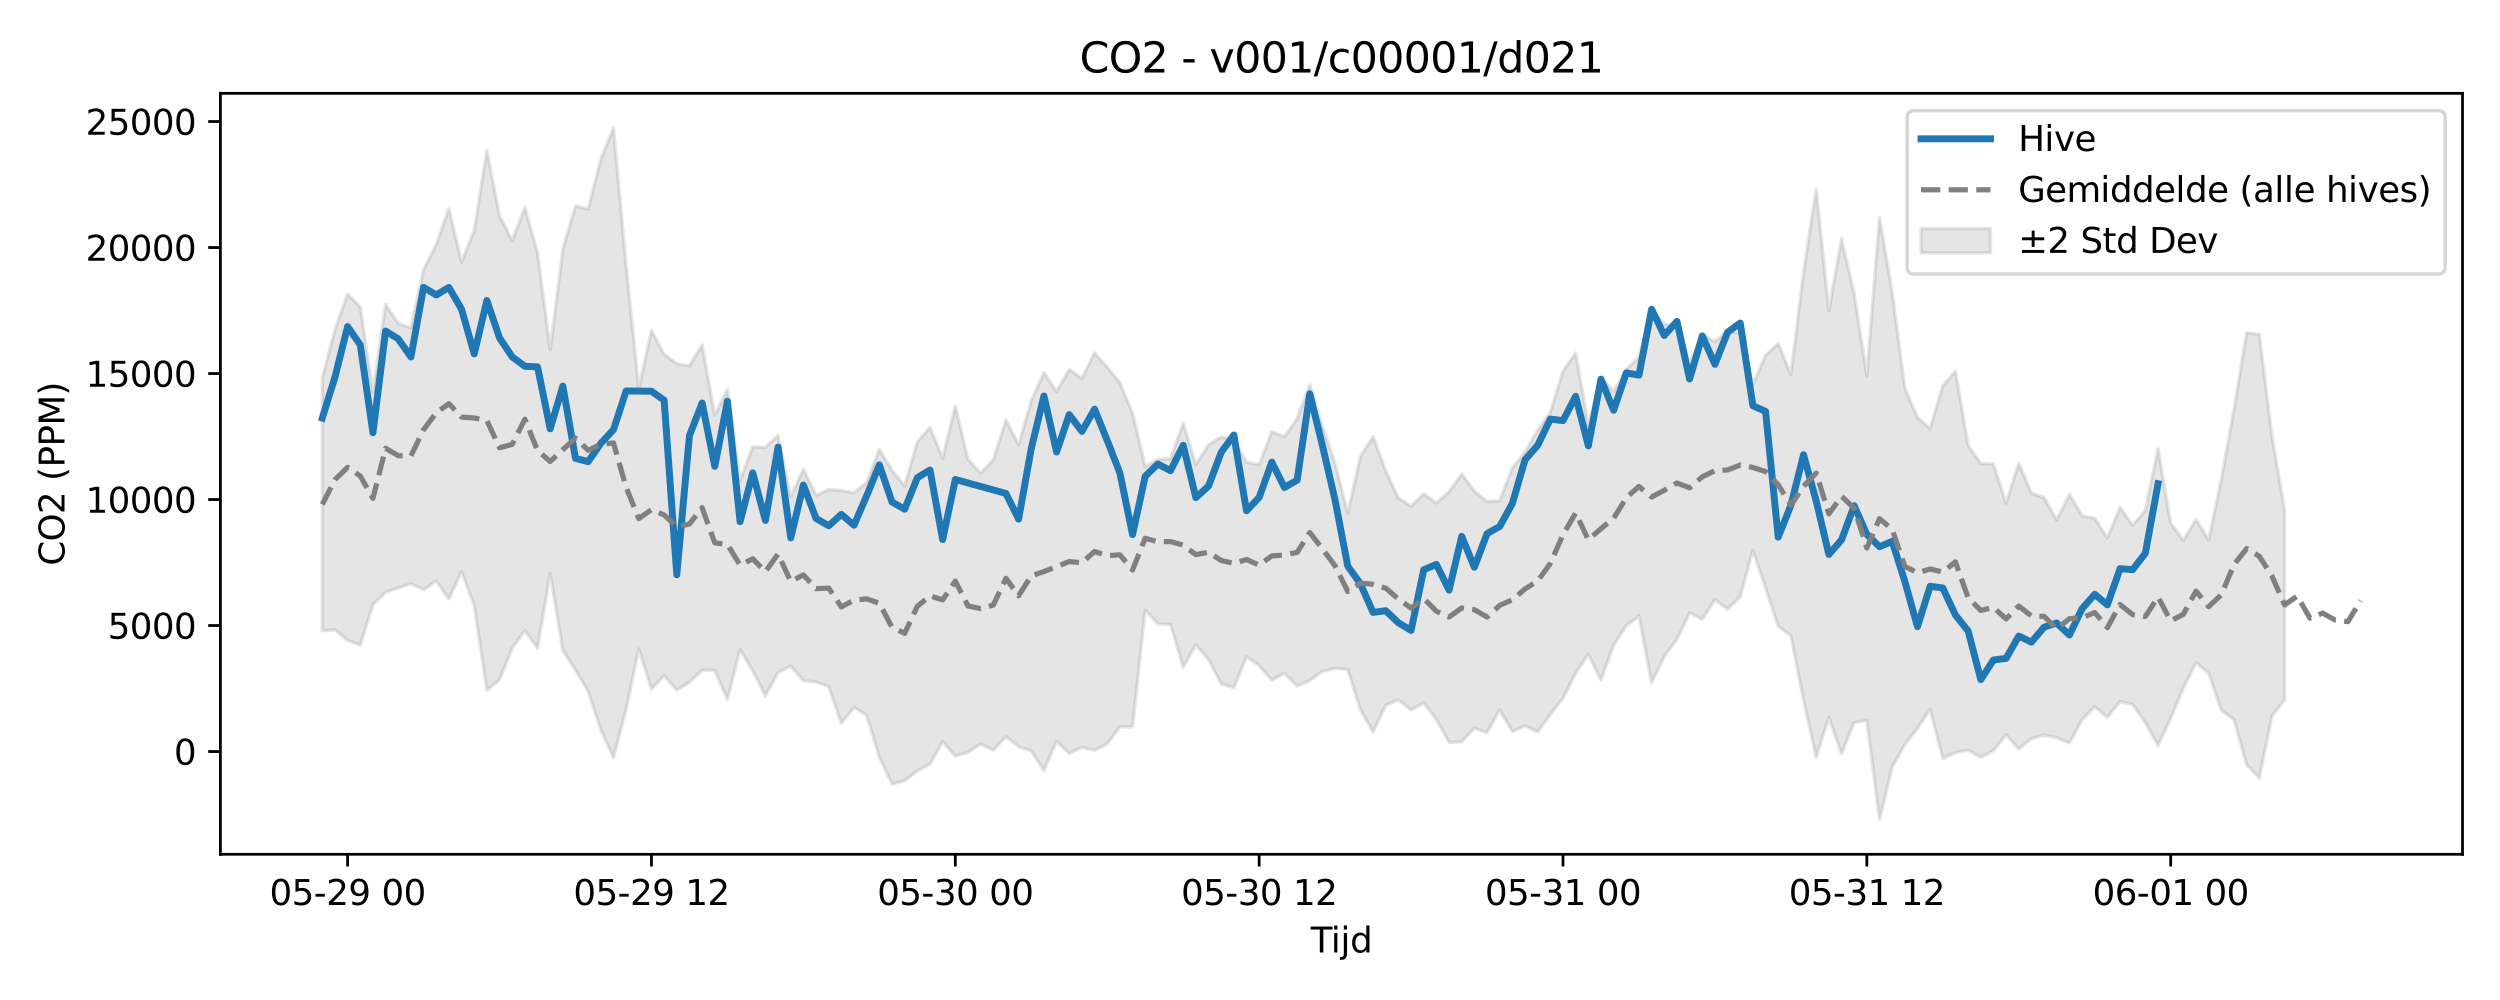 <?xml version="1.0" encoding="utf-8" standalone="no"?>
<!DOCTYPE svg PUBLIC "-//W3C//DTD SVG 1.1//EN"
  "http://www.w3.org/Graphics/SVG/1.1/DTD/svg11.dtd">
<svg xmlns:xlink="http://www.w3.org/1999/xlink" width="720pt" height="288pt" viewBox="0 0 720 288" xmlns="http://www.w3.org/2000/svg" version="1.1">
 <defs>
  <style type="text/css">*{stroke-linejoin: round; stroke-linecap: butt}</style>
 </defs>
 <g id="figure_1">
  <g id="patch_1">
   <path d="M 0 288 
L 720 288 
L 720 0 
L 0 0 
z
" style="fill: #ffffff"/>
  </g>
  <g id="axes_1">
   <g id="patch_2">
    <path d="M 63.47 246.04 
L 709.2 246.04 
L 709.2 26.88 
L 63.47 26.88 
z
" style="fill: #ffffff"/>
   </g>
   <g id="FillBetweenPolyCollection_1">
    <defs>
     <path id="m875518a770" d="M 92.821 -179.118 
L 92.821 -106.312 
L 96.467 -106.636 
L 100.114 -103.533 
L 103.76 -102.256 
L 107.406 -113.844 
L 111.052 -117.391 
L 114.698 -118.718 
L 118.344 -119.848 
L 121.99 -118.187 
L 125.637 -120.691 
L 129.283 -115.537 
L 132.929 -123.287 
L 136.575 -113.608 
L 140.221 -89.174 
L 143.867 -92.185 
L 147.513 -101.336 
L 151.159 -106.379 
L 154.806 -101.303 
L 158.452 -122.898 
L 162.098 -100.626 
L 165.744 -95.045 
L 169.39 -88.849 
L 173.036 -77.862 
L 176.682 -69.738 
L 180.329 -83.769 
L 183.975 -101.11 
L 187.621 -89.539 
L 191.267 -93.422 
L 194.913 -89.243 
L 198.559 -91.521 
L 202.205 -94.946 
L 205.851 -94.919 
L 209.498 -86.577 
L 213.144 -100.914 
L 216.79 -94.774 
L 220.436 -87.603 
L 224.082 -94.303 
L 227.728 -96.189 
L 231.374 -91.961 
L 235.021 -91.606 
L 238.667 -90.229 
L 242.313 -79.669 
L 245.959 -84.264 
L 249.605 -82.013 
L 253.251 -69.94 
L 256.897 -62.147 
L 260.543 -63.18 
L 264.19 -65.991 
L 267.836 -67.884 
L 271.482 -74.423 
L 275.128 -70.209 
L 278.774 -71.299 
L 282.42 -73.666 
L 286.066 -71.939 
L 289.712 -75.849 
L 293.359 -72.978 
L 297.005 -71.719 
L 300.651 -66.117 
L 304.297 -74.509 
L 307.943 -70.983 
L 311.589 -72.814 
L 315.235 -71.915 
L 318.882 -73.749 
L 322.528 -78.647 
L 326.174 -78.667 
L 329.82 -112.316 
L 333.466 -108.289 
L 337.112 -108.134 
L 340.758 -95.883 
L 344.404 -102.279 
L 348.051 -98.028 
L 351.697 -91.052 
L 355.343 -89.93 
L 358.989 -98.853 
L 362.635 -96.294 
L 366.281 -92.12 
L 369.927 -94.12 
L 373.574 -90.412 
L 377.22 -92.013 
L 380.866 -94.619 
L 384.512 -95.512 
L 388.158 -95.17 
L 391.804 -83.578 
L 395.45 -77.168 
L 399.096 -84.88 
L 402.743 -86.394 
L 406.389 -83.531 
L 410.035 -85.546 
L 413.681 -80.766 
L 417.327 -74.215 
L 420.973 -74.339 
L 424.619 -78.259 
L 428.266 -77.035 
L 431.912 -83.526 
L 435.558 -77.276 
L 439.204 -78.925 
L 442.85 -77.234 
L 446.496 -82.184 
L 450.142 -86.903 
L 453.788 -94.116 
L 457.435 -99.571 
L 461.081 -92.133 
L 464.727 -102.191 
L 468.373 -107.764 
L 472.019 -110.626 
L 475.665 -91.32 
L 479.311 -98.926 
L 482.958 -103.855 
L 486.604 -111.446 
L 490.25 -109.622 
L 493.896 -115.322 
L 497.542 -112.532 
L 501.188 -116.172 
L 504.834 -129.521 
L 508.48 -118.69 
L 512.127 -107.665 
L 515.773 -104.853 
L 519.419 -86.364 
L 523.065 -69.947 
L 526.711 -81.445 
L 530.357 -70.92 
L 534.003 -79.882 
L 537.649 -80.523 
L 541.296 -51.922 
L 544.942 -67.087 
L 548.588 -73.547 
L 552.234 -78.305 
L 555.88 -83.675 
L 559.526 -69.583 
L 563.172 -71.233 
L 566.819 -71.924 
L 570.465 -69.883 
L 574.111 -71.792 
L 577.757 -76.402 
L 581.403 -72.298 
L 585.049 -75.235 
L 588.695 -76.297 
L 592.341 -75.541 
L 595.988 -74.001 
L 599.634 -80.711 
L 603.28 -84.468 
L 606.926 -81.406 
L 610.572 -85.928 
L 614.218 -85.18 
L 617.864 -79.874 
L 621.511 -73.322 
L 625.157 -81.125 
L 628.803 -89.835 
L 632.449 -97.114 
L 636.095 -94.141 
L 639.741 -83.447 
L 643.387 -80.71 
L 647.033 -67.78 
L 650.68 -63.887 
L 654.326 -81.764 
L 657.972 -86.441 
L 657.972 -141.146 
L 657.972 -141.146 
L 654.326 -162.36 
L 650.68 -191.716 
L 647.033 -192.201 
L 643.387 -170.103 
L 639.741 -149.973 
L 636.095 -132.44 
L 632.449 -138.439 
L 628.803 -132.343 
L 625.157 -137.286 
L 621.511 -158.782 
L 617.864 -141.058 
L 614.218 -136.766 
L 610.572 -141.856 
L 606.926 -133.073 
L 603.28 -138.724 
L 599.634 -139.441 
L 595.988 -145.655 
L 592.341 -138.207 
L 588.695 -144.672 
L 585.049 -145.99 
L 581.403 -154.591 
L 577.757 -143.092 
L 574.111 -154.375 
L 570.465 -154.516 
L 566.819 -159.724 
L 563.172 -181.125 
L 559.526 -176.927 
L 555.88 -164.576 
L 552.234 -167.764 
L 548.588 -176.216 
L 544.942 -204.02 
L 541.296 -225.335 
L 537.649 -179.846 
L 534.003 -203.378 
L 530.357 -219.252 
L 526.711 -198.537 
L 523.065 -233.5 
L 519.419 -209.588 
L 515.773 -180.083 
L 512.127 -189.07 
L 508.48 -185.693 
L 504.834 -177.223 
L 501.188 -191.956 
L 497.542 -192.764 
L 493.896 -189.533 
L 490.25 -191.757 
L 486.604 -183.577 
L 482.958 -193.919 
L 479.311 -194.669 
L 475.665 -198.41 
L 472.019 -185.195 
L 468.373 -181.536 
L 464.727 -175.26 
L 461.081 -179.351 
L 457.435 -165.53 
L 453.788 -186.376 
L 450.142 -181.131 
L 446.496 -169.264 
L 442.85 -164.107 
L 439.204 -157.834 
L 435.558 -153.215 
L 431.912 -143.794 
L 428.266 -143.569 
L 424.619 -146.543 
L 420.973 -151.473 
L 417.327 -146.365 
L 413.681 -143.132 
L 410.035 -145.759 
L 406.389 -142.23 
L 402.743 -144.545 
L 399.096 -152.349 
L 395.45 -162.259 
L 391.804 -156.591 
L 388.158 -140.132 
L 384.512 -154.504 
L 380.866 -165.197 
L 377.22 -177.221 
L 373.574 -167.421 
L 369.927 -162.201 
L 366.281 -163.678 
L 362.635 -154.182 
L 358.989 -154.869 
L 355.343 -161.574 
L 351.697 -162.115 
L 348.051 -159.915 
L 344.404 -154.234 
L 340.758 -166.105 
L 337.112 -155.929 
L 333.466 -155.676 
L 329.82 -153.632 
L 326.174 -169.03 
L 322.528 -177.783 
L 318.882 -182.22 
L 315.235 -186.397 
L 311.589 -179.043 
L 307.943 -181.575 
L 304.297 -175.22 
L 300.651 -180.637 
L 297.005 -172.599 
L 293.359 -159.899 
L 289.712 -167.055 
L 286.066 -155.556 
L 282.42 -151.77 
L 278.774 -155.695 
L 275.128 -171.048 
L 271.482 -156.054 
L 267.836 -164.911 
L 264.19 -160.766 
L 260.543 -148.037 
L 256.897 -152.534 
L 253.251 -158.551 
L 249.605 -149.066 
L 245.959 -146.076 
L 242.313 -146.75 
L 238.667 -147 
L 235.021 -145.335 
L 231.374 -152.89 
L 227.728 -144.892 
L 224.082 -162.613 
L 220.436 -159.123 
L 216.79 -159.345 
L 213.144 -149.577 
L 209.498 -175.808 
L 205.851 -168.427 
L 202.205 -188.671 
L 198.559 -182.655 
L 194.913 -183.226 
L 191.267 -185.99 
L 187.621 -192.901 
L 183.975 -176.187 
L 180.329 -211.465 
L 176.682 -251.158 
L 173.036 -242.187 
L 169.39 -227.793 
L 165.744 -228.662 
L 162.098 -216.271 
L 158.452 -187.289 
L 154.806 -215.176 
L 151.159 -228.203 
L 147.513 -218.679 
L 143.867 -225.895 
L 140.221 -244.641 
L 136.575 -221.637 
L 132.929 -212.49 
L 129.283 -227.956 
L 125.637 -217.522 
L 121.99 -210.35 
L 118.344 -193.574 
L 114.698 -194.822 
L 111.052 -200.386 
L 107.406 -175.096 
L 103.76 -199.557 
L 100.114 -203.302 
L 96.467 -193.087 
L 92.821 -179.118 
z
" style="stroke: #808080; stroke-opacity: 0.2"/>
    </defs>
    <g clip-path="url(#p15c6669e8c)">
     <use xlink:href="#m875518a770" x="0" y="288" style="fill: #808080; fill-opacity: 0.2; stroke: #808080; stroke-opacity: 0.2"/>
    </g>
   </g>
   <g id="matplotlib.axis_1">
    <g id="xtick_1">
     <g id="line2d_1">
      <defs>
       <path id="m19400f13b8" d="M 0 0 
L 0 3.5 
" style="stroke: #000000; stroke-width: 0.8"/>
      </defs>
      <g>
       <use xlink:href="#m19400f13b8" x="100.114" y="246.04" style="stroke: #000000; stroke-width: 0.8"/>
      </g>
     </g>
     <g id="text_1">
      <!-- 05-29 00 -->
      <g transform="translate(77.633 260.638) scale(0.1 -0.1)">
       <defs>
        <path id="DejaVuSans-30" d="M 2034 4250 
Q 1547 4250 1301 3770 
Q 1056 3291 1056 2328 
Q 1056 1369 1301 889 
Q 1547 409 2034 409 
Q 2525 409 2770 889 
Q 3016 1369 3016 2328 
Q 3016 3291 2770 3770 
Q 2525 4250 2034 4250 
z
M 2034 4750 
Q 2819 4750 3233 4129 
Q 3647 3509 3647 2328 
Q 3647 1150 3233 529 
Q 2819 -91 2034 -91 
Q 1250 -91 836 529 
Q 422 1150 422 2328 
Q 422 3509 836 4129 
Q 1250 4750 2034 4750 
z
" transform="scale(0.016)"/>
        <path id="DejaVuSans-35" d="M 691 4666 
L 3169 4666 
L 3169 4134 
L 1269 4134 
L 1269 2991 
Q 1406 3038 1543 3061 
Q 1681 3084 1819 3084 
Q 2600 3084 3056 2656 
Q 3513 2228 3513 1497 
Q 3513 744 3044 326 
Q 2575 -91 1722 -91 
Q 1428 -91 1123 -41 
Q 819 9 494 109 
L 494 744 
Q 775 591 1075 516 
Q 1375 441 1709 441 
Q 2250 441 2565 725 
Q 2881 1009 2881 1497 
Q 2881 1984 2565 2268 
Q 2250 2553 1709 2553 
Q 1456 2553 1204 2497 
Q 953 2441 691 2322 
L 691 4666 
z
" transform="scale(0.016)"/>
        <path id="DejaVuSans-2d" d="M 313 2009 
L 1997 2009 
L 1997 1497 
L 313 1497 
L 313 2009 
z
" transform="scale(0.016)"/>
        <path id="DejaVuSans-32" d="M 1228 531 
L 3431 531 
L 3431 0 
L 469 0 
L 469 531 
Q 828 903 1448 1529 
Q 2069 2156 2228 2338 
Q 2531 2678 2651 2914 
Q 2772 3150 2772 3378 
Q 2772 3750 2511 3984 
Q 2250 4219 1831 4219 
Q 1534 4219 1204 4116 
Q 875 4013 500 3803 
L 500 4441 
Q 881 4594 1212 4672 
Q 1544 4750 1819 4750 
Q 2544 4750 2975 4387 
Q 3406 4025 3406 3419 
Q 3406 3131 3298 2873 
Q 3191 2616 2906 2266 
Q 2828 2175 2409 1742 
Q 1991 1309 1228 531 
z
" transform="scale(0.016)"/>
        <path id="DejaVuSans-39" d="M 703 97 
L 703 672 
Q 941 559 1184 500 
Q 1428 441 1663 441 
Q 2288 441 2617 861 
Q 2947 1281 2994 2138 
Q 2813 1869 2534 1725 
Q 2256 1581 1919 1581 
Q 1219 1581 811 2004 
Q 403 2428 403 3163 
Q 403 3881 828 4315 
Q 1253 4750 1959 4750 
Q 2769 4750 3195 4129 
Q 3622 3509 3622 2328 
Q 3622 1225 3098 567 
Q 2575 -91 1691 -91 
Q 1453 -91 1209 -44 
Q 966 3 703 97 
z
M 1959 2075 
Q 2384 2075 2632 2365 
Q 2881 2656 2881 3163 
Q 2881 3666 2632 3958 
Q 2384 4250 1959 4250 
Q 1534 4250 1286 3958 
Q 1038 3666 1038 3163 
Q 1038 2656 1286 2365 
Q 1534 2075 1959 2075 
z
" transform="scale(0.016)"/>
        <path id="DejaVuSans-20" transform="scale(0.016)"/>
       </defs>
       <use xlink:href="#DejaVuSans-30"/>
       <use xlink:href="#DejaVuSans-35" transform="translate(63.623 0)"/>
       <use xlink:href="#DejaVuSans-2d" transform="translate(127.246 0)"/>
       <use xlink:href="#DejaVuSans-32" transform="translate(163.33 0)"/>
       <use xlink:href="#DejaVuSans-39" transform="translate(226.953 0)"/>
       <use xlink:href="#DejaVuSans-20" transform="translate(290.576 0)"/>
       <use xlink:href="#DejaVuSans-30" transform="translate(322.363 0)"/>
       <use xlink:href="#DejaVuSans-30" transform="translate(385.986 0)"/>
      </g>
     </g>
    </g>
    <g id="xtick_2">
     <g id="line2d_2">
      <g>
       <use xlink:href="#m19400f13b8" x="187.621" y="246.04" style="stroke: #000000; stroke-width: 0.8"/>
      </g>
     </g>
     <g id="text_2">
      <!-- 05-29 12 -->
      <g transform="translate(165.14 260.638) scale(0.1 -0.1)">
       <defs>
        <path id="DejaVuSans-31" d="M 794 531 
L 1825 531 
L 1825 4091 
L 703 3866 
L 703 4441 
L 1819 4666 
L 2450 4666 
L 2450 531 
L 3481 531 
L 3481 0 
L 794 0 
L 794 531 
z
" transform="scale(0.016)"/>
       </defs>
       <use xlink:href="#DejaVuSans-30"/>
       <use xlink:href="#DejaVuSans-35" transform="translate(63.623 0)"/>
       <use xlink:href="#DejaVuSans-2d" transform="translate(127.246 0)"/>
       <use xlink:href="#DejaVuSans-32" transform="translate(163.33 0)"/>
       <use xlink:href="#DejaVuSans-39" transform="translate(226.953 0)"/>
       <use xlink:href="#DejaVuSans-20" transform="translate(290.576 0)"/>
       <use xlink:href="#DejaVuSans-31" transform="translate(322.363 0)"/>
       <use xlink:href="#DejaVuSans-32" transform="translate(385.986 0)"/>
      </g>
     </g>
    </g>
    <g id="xtick_3">
     <g id="line2d_3">
      <g>
       <use xlink:href="#m19400f13b8" x="275.128" y="246.04" style="stroke: #000000; stroke-width: 0.8"/>
      </g>
     </g>
     <g id="text_3">
      <!-- 05-30 00 -->
      <g transform="translate(252.648 260.638) scale(0.1 -0.1)">
       <defs>
        <path id="DejaVuSans-33" d="M 2597 2516 
Q 3050 2419 3304 2112 
Q 3559 1806 3559 1356 
Q 3559 666 3084 287 
Q 2609 -91 1734 -91 
Q 1441 -91 1130 -33 
Q 819 25 488 141 
L 488 750 
Q 750 597 1062 519 
Q 1375 441 1716 441 
Q 2309 441 2620 675 
Q 2931 909 2931 1356 
Q 2931 1769 2642 2001 
Q 2353 2234 1838 2234 
L 1294 2234 
L 1294 2753 
L 1863 2753 
Q 2328 2753 2575 2939 
Q 2822 3125 2822 3475 
Q 2822 3834 2567 4026 
Q 2313 4219 1838 4219 
Q 1578 4219 1281 4162 
Q 984 4106 628 3988 
L 628 4550 
Q 988 4650 1302 4700 
Q 1616 4750 1894 4750 
Q 2613 4750 3031 4423 
Q 3450 4097 3450 3541 
Q 3450 3153 3228 2886 
Q 3006 2619 2597 2516 
z
" transform="scale(0.016)"/>
       </defs>
       <use xlink:href="#DejaVuSans-30"/>
       <use xlink:href="#DejaVuSans-35" transform="translate(63.623 0)"/>
       <use xlink:href="#DejaVuSans-2d" transform="translate(127.246 0)"/>
       <use xlink:href="#DejaVuSans-33" transform="translate(163.33 0)"/>
       <use xlink:href="#DejaVuSans-30" transform="translate(226.953 0)"/>
       <use xlink:href="#DejaVuSans-20" transform="translate(290.576 0)"/>
       <use xlink:href="#DejaVuSans-30" transform="translate(322.363 0)"/>
       <use xlink:href="#DejaVuSans-30" transform="translate(385.986 0)"/>
      </g>
     </g>
    </g>
    <g id="xtick_4">
     <g id="line2d_4">
      <g>
       <use xlink:href="#m19400f13b8" x="362.635" y="246.04" style="stroke: #000000; stroke-width: 0.8"/>
      </g>
     </g>
     <g id="text_4">
      <!-- 05-30 12 -->
      <g transform="translate(340.155 260.638) scale(0.1 -0.1)">
       <use xlink:href="#DejaVuSans-30"/>
       <use xlink:href="#DejaVuSans-35" transform="translate(63.623 0)"/>
       <use xlink:href="#DejaVuSans-2d" transform="translate(127.246 0)"/>
       <use xlink:href="#DejaVuSans-33" transform="translate(163.33 0)"/>
       <use xlink:href="#DejaVuSans-30" transform="translate(226.953 0)"/>
       <use xlink:href="#DejaVuSans-20" transform="translate(290.576 0)"/>
       <use xlink:href="#DejaVuSans-31" transform="translate(322.363 0)"/>
       <use xlink:href="#DejaVuSans-32" transform="translate(385.986 0)"/>
      </g>
     </g>
    </g>
    <g id="xtick_5">
     <g id="line2d_5">
      <g>
       <use xlink:href="#m19400f13b8" x="450.142" y="246.04" style="stroke: #000000; stroke-width: 0.8"/>
      </g>
     </g>
     <g id="text_5">
      <!-- 05-31 00 -->
      <g transform="translate(427.662 260.638) scale(0.1 -0.1)">
       <use xlink:href="#DejaVuSans-30"/>
       <use xlink:href="#DejaVuSans-35" transform="translate(63.623 0)"/>
       <use xlink:href="#DejaVuSans-2d" transform="translate(127.246 0)"/>
       <use xlink:href="#DejaVuSans-33" transform="translate(163.33 0)"/>
       <use xlink:href="#DejaVuSans-31" transform="translate(226.953 0)"/>
       <use xlink:href="#DejaVuSans-20" transform="translate(290.576 0)"/>
       <use xlink:href="#DejaVuSans-30" transform="translate(322.363 0)"/>
       <use xlink:href="#DejaVuSans-30" transform="translate(385.986 0)"/>
      </g>
     </g>
    </g>
    <g id="xtick_6">
     <g id="line2d_6">
      <g>
       <use xlink:href="#m19400f13b8" x="537.649" y="246.04" style="stroke: #000000; stroke-width: 0.8"/>
      </g>
     </g>
     <g id="text_6">
      <!-- 05-31 12 -->
      <g transform="translate(515.169 260.638) scale(0.1 -0.1)">
       <use xlink:href="#DejaVuSans-30"/>
       <use xlink:href="#DejaVuSans-35" transform="translate(63.623 0)"/>
       <use xlink:href="#DejaVuSans-2d" transform="translate(127.246 0)"/>
       <use xlink:href="#DejaVuSans-33" transform="translate(163.33 0)"/>
       <use xlink:href="#DejaVuSans-31" transform="translate(226.953 0)"/>
       <use xlink:href="#DejaVuSans-20" transform="translate(290.576 0)"/>
       <use xlink:href="#DejaVuSans-31" transform="translate(322.363 0)"/>
       <use xlink:href="#DejaVuSans-32" transform="translate(385.986 0)"/>
      </g>
     </g>
    </g>
    <g id="xtick_7">
     <g id="line2d_7">
      <g>
       <use xlink:href="#m19400f13b8" x="625.157" y="246.04" style="stroke: #000000; stroke-width: 0.8"/>
      </g>
     </g>
     <g id="text_7">
      <!-- 06-01 00 -->
      <g transform="translate(602.676 260.638) scale(0.1 -0.1)">
       <defs>
        <path id="DejaVuSans-36" d="M 2113 2584 
Q 1688 2584 1439 2293 
Q 1191 2003 1191 1497 
Q 1191 994 1439 701 
Q 1688 409 2113 409 
Q 2538 409 2786 701 
Q 3034 994 3034 1497 
Q 3034 2003 2786 2293 
Q 2538 2584 2113 2584 
z
M 3366 4563 
L 3366 3988 
Q 3128 4100 2886 4159 
Q 2644 4219 2406 4219 
Q 1781 4219 1451 3797 
Q 1122 3375 1075 2522 
Q 1259 2794 1537 2939 
Q 1816 3084 2150 3084 
Q 2853 3084 3261 2657 
Q 3669 2231 3669 1497 
Q 3669 778 3244 343 
Q 2819 -91 2113 -91 
Q 1303 -91 875 529 
Q 447 1150 447 2328 
Q 447 3434 972 4092 
Q 1497 4750 2381 4750 
Q 2619 4750 2861 4703 
Q 3103 4656 3366 4563 
z
" transform="scale(0.016)"/>
       </defs>
       <use xlink:href="#DejaVuSans-30"/>
       <use xlink:href="#DejaVuSans-36" transform="translate(63.623 0)"/>
       <use xlink:href="#DejaVuSans-2d" transform="translate(127.246 0)"/>
       <use xlink:href="#DejaVuSans-30" transform="translate(163.33 0)"/>
       <use xlink:href="#DejaVuSans-31" transform="translate(226.953 0)"/>
       <use xlink:href="#DejaVuSans-20" transform="translate(290.576 0)"/>
       <use xlink:href="#DejaVuSans-30" transform="translate(322.363 0)"/>
       <use xlink:href="#DejaVuSans-30" transform="translate(385.986 0)"/>
      </g>
     </g>
    </g>
    <g id="text_8">
     <!-- Tijd -->
     <g transform="translate(377.485 274.317) scale(0.1 -0.1)">
      <defs>
       <path id="DejaVuSans-54" d="M -19 4666 
L 3928 4666 
L 3928 4134 
L 2272 4134 
L 2272 0 
L 1638 0 
L 1638 4134 
L -19 4134 
L -19 4666 
z
" transform="scale(0.016)"/>
       <path id="DejaVuSans-69" d="M 603 3500 
L 1178 3500 
L 1178 0 
L 603 0 
L 603 3500 
z
M 603 4863 
L 1178 4863 
L 1178 4134 
L 603 4134 
L 603 4863 
z
" transform="scale(0.016)"/>
       <path id="DejaVuSans-6a" d="M 603 3500 
L 1178 3500 
L 1178 -63 
Q 1178 -731 923 -1031 
Q 669 -1331 103 -1331 
L -116 -1331 
L -116 -844 
L 38 -844 
Q 366 -844 484 -692 
Q 603 -541 603 -63 
L 603 3500 
z
M 603 4863 
L 1178 4863 
L 1178 4134 
L 603 4134 
L 603 4863 
z
" transform="scale(0.016)"/>
       <path id="DejaVuSans-64" d="M 2906 2969 
L 2906 4863 
L 3481 4863 
L 3481 0 
L 2906 0 
L 2906 525 
Q 2725 213 2448 61 
Q 2172 -91 1784 -91 
Q 1150 -91 751 415 
Q 353 922 353 1747 
Q 353 2572 751 3078 
Q 1150 3584 1784 3584 
Q 2172 3584 2448 3432 
Q 2725 3281 2906 2969 
z
M 947 1747 
Q 947 1113 1208 752 
Q 1469 391 1925 391 
Q 2381 391 2643 752 
Q 2906 1113 2906 1747 
Q 2906 2381 2643 2742 
Q 2381 3103 1925 3103 
Q 1469 3103 1208 2742 
Q 947 2381 947 1747 
z
" transform="scale(0.016)"/>
      </defs>
      <use xlink:href="#DejaVuSans-54"/>
      <use xlink:href="#DejaVuSans-69" transform="translate(57.959 0)"/>
      <use xlink:href="#DejaVuSans-6a" transform="translate(85.742 0)"/>
      <use xlink:href="#DejaVuSans-64" transform="translate(113.525 0)"/>
     </g>
    </g>
   </g>
   <g id="matplotlib.axis_2">
    <g id="ytick_1">
     <g id="line2d_8">
      <defs>
       <path id="m2ff4380278" d="M 0 0 
L -3.5 0 
" style="stroke: #000000; stroke-width: 0.8"/>
      </defs>
      <g>
       <use xlink:href="#m2ff4380278" x="63.47" y="216.441" style="stroke: #000000; stroke-width: 0.8"/>
      </g>
     </g>
     <g id="text_9">
      <!-- 0 -->
      <g transform="translate(50.108 220.24) scale(0.1 -0.1)">
       <use xlink:href="#DejaVuSans-30"/>
      </g>
     </g>
    </g>
    <g id="ytick_2">
     <g id="line2d_9">
      <g>
       <use xlink:href="#m2ff4380278" x="63.47" y="180.154" style="stroke: #000000; stroke-width: 0.8"/>
      </g>
     </g>
     <g id="text_10">
      <!-- 5000 -->
      <g transform="translate(31.02 183.953) scale(0.1 -0.1)">
       <use xlink:href="#DejaVuSans-35"/>
       <use xlink:href="#DejaVuSans-30" transform="translate(63.623 0)"/>
       <use xlink:href="#DejaVuSans-30" transform="translate(127.246 0)"/>
       <use xlink:href="#DejaVuSans-30" transform="translate(190.869 0)"/>
      </g>
     </g>
    </g>
    <g id="ytick_3">
     <g id="line2d_10">
      <g>
       <use xlink:href="#m2ff4380278" x="63.47" y="143.867" style="stroke: #000000; stroke-width: 0.8"/>
      </g>
     </g>
     <g id="text_11">
      <!-- 10000 -->
      <g transform="translate(24.657 147.666) scale(0.1 -0.1)">
       <use xlink:href="#DejaVuSans-31"/>
       <use xlink:href="#DejaVuSans-30" transform="translate(63.623 0)"/>
       <use xlink:href="#DejaVuSans-30" transform="translate(127.246 0)"/>
       <use xlink:href="#DejaVuSans-30" transform="translate(190.869 0)"/>
       <use xlink:href="#DejaVuSans-30" transform="translate(254.492 0)"/>
      </g>
     </g>
    </g>
    <g id="ytick_4">
     <g id="line2d_11">
      <g>
       <use xlink:href="#m2ff4380278" x="63.47" y="107.58" style="stroke: #000000; stroke-width: 0.8"/>
      </g>
     </g>
     <g id="text_12">
      <!-- 15000 -->
      <g transform="translate(24.657 111.379) scale(0.1 -0.1)">
       <use xlink:href="#DejaVuSans-31"/>
       <use xlink:href="#DejaVuSans-35" transform="translate(63.623 0)"/>
       <use xlink:href="#DejaVuSans-30" transform="translate(127.246 0)"/>
       <use xlink:href="#DejaVuSans-30" transform="translate(190.869 0)"/>
       <use xlink:href="#DejaVuSans-30" transform="translate(254.492 0)"/>
      </g>
     </g>
    </g>
    <g id="ytick_5">
     <g id="line2d_12">
      <g>
       <use xlink:href="#m2ff4380278" x="63.47" y="71.293" style="stroke: #000000; stroke-width: 0.8"/>
      </g>
     </g>
     <g id="text_13">
      <!-- 20000 -->
      <g transform="translate(24.657 75.092) scale(0.1 -0.1)">
       <use xlink:href="#DejaVuSans-32"/>
       <use xlink:href="#DejaVuSans-30" transform="translate(63.623 0)"/>
       <use xlink:href="#DejaVuSans-30" transform="translate(127.246 0)"/>
       <use xlink:href="#DejaVuSans-30" transform="translate(190.869 0)"/>
       <use xlink:href="#DejaVuSans-30" transform="translate(254.492 0)"/>
      </g>
     </g>
    </g>
    <g id="ytick_6">
     <g id="line2d_13">
      <g>
       <use xlink:href="#m2ff4380278" x="63.47" y="35.006" style="stroke: #000000; stroke-width: 0.8"/>
      </g>
     </g>
     <g id="text_14">
      <!-- 25000 -->
      <g transform="translate(24.657 38.805) scale(0.1 -0.1)">
       <use xlink:href="#DejaVuSans-32"/>
       <use xlink:href="#DejaVuSans-35" transform="translate(63.623 0)"/>
       <use xlink:href="#DejaVuSans-30" transform="translate(127.246 0)"/>
       <use xlink:href="#DejaVuSans-30" transform="translate(190.869 0)"/>
       <use xlink:href="#DejaVuSans-30" transform="translate(254.492 0)"/>
      </g>
     </g>
    </g>
    <g id="text_15">
     <!-- CO2 (PPM) -->
     <g transform="translate(18.578 162.903) rotate(-90) scale(0.1 -0.1)">
      <defs>
       <path id="DejaVuSans-43" d="M 4122 4306 
L 4122 3641 
Q 3803 3938 3442 4084 
Q 3081 4231 2675 4231 
Q 1875 4231 1450 3742 
Q 1025 3253 1025 2328 
Q 1025 1406 1450 917 
Q 1875 428 2675 428 
Q 3081 428 3442 575 
Q 3803 722 4122 1019 
L 4122 359 
Q 3791 134 3420 21 
Q 3050 -91 2638 -91 
Q 1578 -91 968 557 
Q 359 1206 359 2328 
Q 359 3453 968 4101 
Q 1578 4750 2638 4750 
Q 3056 4750 3426 4639 
Q 3797 4528 4122 4306 
z
" transform="scale(0.016)"/>
       <path id="DejaVuSans-4f" d="M 2522 4238 
Q 1834 4238 1429 3725 
Q 1025 3213 1025 2328 
Q 1025 1447 1429 934 
Q 1834 422 2522 422 
Q 3209 422 3611 934 
Q 4013 1447 4013 2328 
Q 4013 3213 3611 3725 
Q 3209 4238 2522 4238 
z
M 2522 4750 
Q 3503 4750 4090 4092 
Q 4678 3434 4678 2328 
Q 4678 1225 4090 567 
Q 3503 -91 2522 -91 
Q 1538 -91 948 565 
Q 359 1222 359 2328 
Q 359 3434 948 4092 
Q 1538 4750 2522 4750 
z
" transform="scale(0.016)"/>
       <path id="DejaVuSans-28" d="M 1984 4856 
Q 1566 4138 1362 3434 
Q 1159 2731 1159 2009 
Q 1159 1288 1364 580 
Q 1569 -128 1984 -844 
L 1484 -844 
Q 1016 -109 783 600 
Q 550 1309 550 2009 
Q 550 2706 781 3412 
Q 1013 4119 1484 4856 
L 1984 4856 
z
" transform="scale(0.016)"/>
       <path id="DejaVuSans-50" d="M 1259 4147 
L 1259 2394 
L 2053 2394 
Q 2494 2394 2734 2622 
Q 2975 2850 2975 3272 
Q 2975 3691 2734 3919 
Q 2494 4147 2053 4147 
L 1259 4147 
z
M 628 4666 
L 2053 4666 
Q 2838 4666 3239 4311 
Q 3641 3956 3641 3272 
Q 3641 2581 3239 2228 
Q 2838 1875 2053 1875 
L 1259 1875 
L 1259 0 
L 628 0 
L 628 4666 
z
" transform="scale(0.016)"/>
       <path id="DejaVuSans-4d" d="M 628 4666 
L 1569 4666 
L 2759 1491 
L 3956 4666 
L 4897 4666 
L 4897 0 
L 4281 0 
L 4281 4097 
L 3078 897 
L 2444 897 
L 1241 4097 
L 1241 0 
L 628 0 
L 628 4666 
z
" transform="scale(0.016)"/>
       <path id="DejaVuSans-29" d="M 513 4856 
L 1013 4856 
Q 1481 4119 1714 3412 
Q 1947 2706 1947 2009 
Q 1947 1309 1714 600 
Q 1481 -109 1013 -844 
L 513 -844 
Q 928 -128 1133 580 
Q 1338 1288 1338 2009 
Q 1338 2731 1133 3434 
Q 928 4138 513 4856 
z
" transform="scale(0.016)"/>
      </defs>
      <use xlink:href="#DejaVuSans-43"/>
      <use xlink:href="#DejaVuSans-4f" transform="translate(69.824 0)"/>
      <use xlink:href="#DejaVuSans-32" transform="translate(148.535 0)"/>
      <use xlink:href="#DejaVuSans-20" transform="translate(212.158 0)"/>
      <use xlink:href="#DejaVuSans-28" transform="translate(243.945 0)"/>
      <use xlink:href="#DejaVuSans-50" transform="translate(282.959 0)"/>
      <use xlink:href="#DejaVuSans-50" transform="translate(343.262 0)"/>
      <use xlink:href="#DejaVuSans-4d" transform="translate(403.564 0)"/>
      <use xlink:href="#DejaVuSans-29" transform="translate(489.844 0)"/>
     </g>
    </g>
   </g>
   <g id="line2d_14">
    <path d="M 92.821 120.389 
L 96.467 108.613 
L 100.114 94.055 
L 103.76 99.345 
L 107.406 124.62 
L 111.052 95.347 
L 114.698 97.601 
L 118.344 102.805 
L 121.99 82.772 
L 125.637 84.939 
L 129.283 82.777 
L 132.929 89.064 
L 136.575 101.917 
L 140.221 86.546 
L 143.867 97.325 
L 147.513 102.785 
L 151.159 105.492 
L 154.806 105.669 
L 158.452 123.481 
L 162.098 111.192 
L 165.744 132.009 
L 169.39 132.959 
L 173.036 127.683 
L 176.682 123.739 
L 180.329 112.602 
L 187.621 112.675 
L 191.267 115.255 
L 194.913 165.538 
L 198.559 125.473 
L 202.205 116.064 
L 205.851 134.292 
L 209.498 115.556 
L 213.144 150.242 
L 216.79 136.189 
L 220.436 149.891 
L 224.082 128.761 
L 227.728 154.915 
L 231.374 139.687 
L 235.021 149.32 
L 238.667 151.415 
L 242.313 148.142 
L 245.959 151.258 
L 249.605 142.779 
L 253.251 133.891 
L 256.897 144.578 
L 260.543 146.649 
L 264.19 137.575 
L 267.836 135.369 
L 271.482 155.399 
L 275.128 138.087 
L 289.712 142.111 
L 293.359 149.496 
L 297.005 129.168 
L 300.651 114.039 
L 304.297 130.165 
L 307.943 119.405 
L 311.589 124.243 
L 315.235 117.842 
L 318.882 126.849 
L 322.528 136.24 
L 326.174 153.948 
L 329.82 137.171 
L 333.466 133.646 
L 337.112 135.55 
L 340.758 128.242 
L 344.404 143.323 
L 348.051 139.989 
L 351.697 130.284 
L 355.343 125.281 
L 358.989 147.102 
L 362.635 143.267 
L 366.281 133.104 
L 369.927 140.405 
L 373.574 138.267 
L 377.22 113.417 
L 380.866 128.356 
L 384.512 144.073 
L 388.158 163.056 
L 391.804 168.126 
L 395.45 176.378 
L 399.096 175.882 
L 402.743 179.368 
L 406.389 181.552 
L 410.035 164.084 
L 413.681 162.55 
L 417.327 169.948 
L 420.973 154.485 
L 424.619 163.365 
L 428.266 153.684 
L 431.912 151.637 
L 435.558 144.997 
L 439.204 132.427 
L 442.85 128.249 
L 446.496 120.699 
L 450.142 121.135 
L 453.788 114.131 
L 457.435 128.394 
L 461.081 109.206 
L 464.727 118.159 
L 468.373 107.389 
L 472.019 108.045 
L 475.665 89.066 
L 479.311 96.617 
L 482.958 92.56 
L 486.604 109.148 
L 490.25 96.752 
L 493.896 104.914 
L 497.542 95.688 
L 501.188 93.029 
L 504.834 116.845 
L 508.48 118.483 
L 512.127 154.698 
L 515.773 145.544 
L 519.419 130.971 
L 523.065 144.278 
L 526.711 159.681 
L 530.357 155.481 
L 534.003 145.662 
L 537.649 153.914 
L 541.296 157.448 
L 544.942 155.919 
L 548.588 167.434 
L 552.234 180.471 
L 555.88 168.837 
L 559.526 169.348 
L 563.172 177.157 
L 566.819 181.717 
L 570.465 195.71 
L 574.111 190.082 
L 577.757 189.607 
L 581.403 183.185 
L 585.049 184.939 
L 588.695 180.638 
L 592.341 179.433 
L 595.988 182.888 
L 599.634 175.294 
L 603.28 171.157 
L 606.926 174.201 
L 610.572 163.774 
L 614.218 164.052 
L 617.864 159.318 
L 621.511 139.302 
L 621.511 139.302 
" clip-path="url(#p15c6669e8c)" style="fill: none; stroke: #1f77b4; stroke-width: 2; stroke-linecap: square"/>
   </g>
   <g id="line2d_15">
    <path d="M 92.821 145.285 
L 96.467 138.138 
L 100.114 134.582 
L 103.76 137.094 
L 107.406 143.53 
L 111.052 129.111 
L 114.698 131.23 
L 118.344 131.289 
L 121.99 123.732 
L 125.637 118.894 
L 129.283 116.254 
L 132.929 120.112 
L 136.575 120.378 
L 140.221 121.092 
L 143.867 128.96 
L 147.513 127.993 
L 151.159 120.709 
L 154.806 129.761 
L 158.452 132.907 
L 165.744 126.146 
L 169.39 129.679 
L 173.036 127.975 
L 176.682 127.552 
L 180.329 140.383 
L 183.975 149.351 
L 187.621 146.78 
L 191.267 148.294 
L 194.913 151.765 
L 198.559 150.912 
L 202.205 146.192 
L 205.851 156.327 
L 209.498 156.807 
L 213.144 162.755 
L 216.79 160.94 
L 220.436 164.637 
L 224.082 159.542 
L 227.728 167.459 
L 231.374 165.574 
L 235.021 169.53 
L 238.667 169.386 
L 242.313 174.791 
L 245.959 172.83 
L 249.605 172.461 
L 253.251 173.754 
L 256.897 180.659 
L 260.543 182.392 
L 264.19 174.621 
L 267.836 171.602 
L 271.482 172.762 
L 275.128 167.371 
L 278.774 174.503 
L 282.42 175.282 
L 286.066 174.252 
L 289.712 166.548 
L 293.359 171.562 
L 297.005 165.841 
L 300.651 164.623 
L 307.943 161.721 
L 311.589 162.071 
L 315.235 158.844 
L 318.882 160.015 
L 322.528 159.785 
L 326.174 164.152 
L 329.82 155.026 
L 333.466 156.017 
L 337.112 155.969 
L 340.758 157.006 
L 344.404 159.743 
L 348.051 159.028 
L 351.697 161.417 
L 355.343 162.248 
L 358.989 161.139 
L 362.635 162.762 
L 366.281 160.101 
L 369.927 159.839 
L 373.574 159.084 
L 377.22 153.383 
L 380.866 158.092 
L 384.512 162.992 
L 388.158 170.349 
L 391.804 167.915 
L 395.45 168.286 
L 399.096 169.385 
L 402.743 172.53 
L 406.389 175.12 
L 410.035 172.347 
L 413.681 176.051 
L 417.327 177.71 
L 420.973 175.094 
L 424.619 175.599 
L 428.266 177.698 
L 431.912 174.34 
L 435.558 172.754 
L 439.204 169.621 
L 442.85 167.33 
L 446.496 162.276 
L 450.142 153.983 
L 453.788 147.754 
L 457.435 155.449 
L 461.081 152.258 
L 464.727 149.275 
L 468.373 143.35 
L 472.019 140.089 
L 475.665 143.135 
L 479.311 141.202 
L 482.958 139.113 
L 486.604 140.488 
L 490.25 137.311 
L 493.896 135.573 
L 497.542 135.352 
L 501.188 133.936 
L 504.834 134.628 
L 508.48 135.809 
L 512.127 139.633 
L 515.773 145.532 
L 519.419 140.024 
L 523.065 136.276 
L 526.711 148.009 
L 530.357 142.914 
L 534.003 146.37 
L 537.649 157.816 
L 541.296 149.372 
L 544.942 152.446 
L 548.588 163.118 
L 552.234 164.966 
L 555.88 163.875 
L 559.526 164.745 
L 563.172 161.821 
L 566.819 172.176 
L 570.465 175.801 
L 574.111 174.916 
L 577.757 178.253 
L 581.403 174.556 
L 585.049 177.387 
L 588.695 177.515 
L 592.341 181.126 
L 595.988 178.172 
L 599.634 177.924 
L 603.28 176.404 
L 606.926 180.76 
L 610.572 174.108 
L 614.218 177.027 
L 617.864 177.534 
L 621.511 171.948 
L 625.157 178.795 
L 628.803 176.911 
L 632.449 170.224 
L 636.095 174.71 
L 639.741 171.29 
L 643.387 162.593 
L 647.033 158.009 
L 650.68 160.199 
L 654.326 165.938 
L 657.972 174.207 
L 661.618 171.68 
L 665.264 178.033 
L 668.91 176.576 
L 672.556 178.601 
L 676.203 179.039 
L 679.849 172.98 
L 679.849 172.98 
" clip-path="url(#p15c6669e8c)" style="fill: none; stroke-dasharray: 5.55,2.4; stroke-dashoffset: 0; stroke: #808080; stroke-width: 1.5"/>
   </g>
   <g id="patch_3">
    <path d="M 63.47 246.04 
L 63.47 26.88 
" style="fill: none; stroke: #000000; stroke-width: 0.8; stroke-linejoin: miter; stroke-linecap: square"/>
   </g>
   <g id="patch_4">
    <path d="M 709.2 246.04 
L 709.2 26.88 
" style="fill: none; stroke: #000000; stroke-width: 0.8; stroke-linejoin: miter; stroke-linecap: square"/>
   </g>
   <g id="patch_5">
    <path d="M 63.47 246.04 
L 709.2 246.04 
" style="fill: none; stroke: #000000; stroke-width: 0.8; stroke-linejoin: miter; stroke-linecap: square"/>
   </g>
   <g id="patch_6">
    <path d="M 63.47 26.88 
L 709.2 26.88 
" style="fill: none; stroke: #000000; stroke-width: 0.8; stroke-linejoin: miter; stroke-linecap: square"/>
   </g>
   <g id="text_16">
    <!-- CO2 - v001/c00001/d021 -->
    <g transform="translate(310.932 20.88) scale(0.12 -0.12)">
     <defs>
      <path id="DejaVuSans-76" d="M 191 3500 
L 800 3500 
L 1894 563 
L 2988 3500 
L 3597 3500 
L 2284 0 
L 1503 0 
L 191 3500 
z
" transform="scale(0.016)"/>
      <path id="DejaVuSans-2f" d="M 1625 4666 
L 2156 4666 
L 531 -594 
L 0 -594 
L 1625 4666 
z
" transform="scale(0.016)"/>
      <path id="DejaVuSans-63" d="M 3122 3366 
L 3122 2828 
Q 2878 2963 2633 3030 
Q 2388 3097 2138 3097 
Q 1578 3097 1268 2742 
Q 959 2388 959 1747 
Q 959 1106 1268 751 
Q 1578 397 2138 397 
Q 2388 397 2633 464 
Q 2878 531 3122 666 
L 3122 134 
Q 2881 22 2623 -34 
Q 2366 -91 2075 -91 
Q 1284 -91 818 406 
Q 353 903 353 1747 
Q 353 2603 823 3093 
Q 1294 3584 2113 3584 
Q 2378 3584 2631 3529 
Q 2884 3475 3122 3366 
z
" transform="scale(0.016)"/>
     </defs>
     <use xlink:href="#DejaVuSans-43"/>
     <use xlink:href="#DejaVuSans-4f" transform="translate(69.824 0)"/>
     <use xlink:href="#DejaVuSans-32" transform="translate(148.535 0)"/>
     <use xlink:href="#DejaVuSans-20" transform="translate(212.158 0)"/>
     <use xlink:href="#DejaVuSans-2d" transform="translate(243.945 0)"/>
     <use xlink:href="#DejaVuSans-20" transform="translate(280.029 0)"/>
     <use xlink:href="#DejaVuSans-76" transform="translate(311.816 0)"/>
     <use xlink:href="#DejaVuSans-30" transform="translate(370.996 0)"/>
     <use xlink:href="#DejaVuSans-30" transform="translate(434.619 0)"/>
     <use xlink:href="#DejaVuSans-31" transform="translate(498.242 0)"/>
     <use xlink:href="#DejaVuSans-2f" transform="translate(561.865 0)"/>
     <use xlink:href="#DejaVuSans-63" transform="translate(595.557 0)"/>
     <use xlink:href="#DejaVuSans-30" transform="translate(650.537 0)"/>
     <use xlink:href="#DejaVuSans-30" transform="translate(714.16 0)"/>
     <use xlink:href="#DejaVuSans-30" transform="translate(777.783 0)"/>
     <use xlink:href="#DejaVuSans-30" transform="translate(841.406 0)"/>
     <use xlink:href="#DejaVuSans-31" transform="translate(905.029 0)"/>
     <use xlink:href="#DejaVuSans-2f" transform="translate(968.652 0)"/>
     <use xlink:href="#DejaVuSans-64" transform="translate(1002.344 0)"/>
     <use xlink:href="#DejaVuSans-30" transform="translate(1065.82 0)"/>
     <use xlink:href="#DejaVuSans-32" transform="translate(1129.443 0)"/>
     <use xlink:href="#DejaVuSans-31" transform="translate(1193.066 0)"/>
    </g>
   </g>
   <g id="legend_1">
    <g id="patch_7">
     <path d="M 551.256 78.914 
L 702.2 78.914 
Q 704.2 78.914 704.2 76.914 
L 704.2 33.88 
Q 704.2 31.88 702.2 31.88 
L 551.256 31.88 
Q 549.256 31.88 549.256 33.88 
L 549.256 76.914 
Q 549.256 78.914 551.256 78.914 
z
" style="fill: #ffffff; opacity: 0.8; stroke: #cccccc; stroke-linejoin: miter"/>
    </g>
    <g id="line2d_16">
     <path d="M 553.256 39.978 
L 563.256 39.978 
L 573.256 39.978 
" style="fill: none; stroke: #1f77b4; stroke-width: 2; stroke-linecap: square"/>
    </g>
    <g id="text_17">
     <!-- Hive -->
     <g transform="translate(581.256 43.478) scale(0.1 -0.1)">
      <defs>
       <path id="DejaVuSans-48" d="M 628 4666 
L 1259 4666 
L 1259 2753 
L 3553 2753 
L 3553 4666 
L 4184 4666 
L 4184 0 
L 3553 0 
L 3553 2222 
L 1259 2222 
L 1259 0 
L 628 0 
L 628 4666 
z
" transform="scale(0.016)"/>
       <path id="DejaVuSans-65" d="M 3597 1894 
L 3597 1613 
L 953 1613 
Q 991 1019 1311 708 
Q 1631 397 2203 397 
Q 2534 397 2845 478 
Q 3156 559 3463 722 
L 3463 178 
Q 3153 47 2828 -22 
Q 2503 -91 2169 -91 
Q 1331 -91 842 396 
Q 353 884 353 1716 
Q 353 2575 817 3079 
Q 1281 3584 2069 3584 
Q 2775 3584 3186 3129 
Q 3597 2675 3597 1894 
z
M 3022 2063 
Q 3016 2534 2758 2815 
Q 2500 3097 2075 3097 
Q 1594 3097 1305 2825 
Q 1016 2553 972 2059 
L 3022 2063 
z
" transform="scale(0.016)"/>
      </defs>
      <use xlink:href="#DejaVuSans-48"/>
      <use xlink:href="#DejaVuSans-69" transform="translate(75.195 0)"/>
      <use xlink:href="#DejaVuSans-76" transform="translate(102.979 0)"/>
      <use xlink:href="#DejaVuSans-65" transform="translate(162.158 0)"/>
     </g>
    </g>
    <g id="line2d_17">
     <path d="M 553.256 54.657 
L 563.256 54.657 
L 573.256 54.657 
" style="fill: none; stroke-dasharray: 5.55,2.4; stroke-dashoffset: 0; stroke: #808080; stroke-width: 1.5"/>
    </g>
    <g id="text_18">
     <!-- Gemiddelde (alle hives) -->
     <g transform="translate(581.256 58.157) scale(0.1 -0.1)">
      <defs>
       <path id="DejaVuSans-47" d="M 3809 666 
L 3809 1919 
L 2778 1919 
L 2778 2438 
L 4434 2438 
L 4434 434 
Q 4069 175 3628 42 
Q 3188 -91 2688 -91 
Q 1594 -91 976 548 
Q 359 1188 359 2328 
Q 359 3472 976 4111 
Q 1594 4750 2688 4750 
Q 3144 4750 3555 4637 
Q 3966 4525 4313 4306 
L 4313 3634 
Q 3963 3931 3569 4081 
Q 3175 4231 2741 4231 
Q 1884 4231 1454 3753 
Q 1025 3275 1025 2328 
Q 1025 1384 1454 906 
Q 1884 428 2741 428 
Q 3075 428 3337 486 
Q 3600 544 3809 666 
z
" transform="scale(0.016)"/>
       <path id="DejaVuSans-6d" d="M 3328 2828 
Q 3544 3216 3844 3400 
Q 4144 3584 4550 3584 
Q 5097 3584 5394 3201 
Q 5691 2819 5691 2113 
L 5691 0 
L 5113 0 
L 5113 2094 
Q 5113 2597 4934 2840 
Q 4756 3084 4391 3084 
Q 3944 3084 3684 2787 
Q 3425 2491 3425 1978 
L 3425 0 
L 2847 0 
L 2847 2094 
Q 2847 2600 2669 2842 
Q 2491 3084 2119 3084 
Q 1678 3084 1418 2786 
Q 1159 2488 1159 1978 
L 1159 0 
L 581 0 
L 581 3500 
L 1159 3500 
L 1159 2956 
Q 1356 3278 1631 3431 
Q 1906 3584 2284 3584 
Q 2666 3584 2933 3390 
Q 3200 3197 3328 2828 
z
" transform="scale(0.016)"/>
       <path id="DejaVuSans-6c" d="M 603 4863 
L 1178 4863 
L 1178 0 
L 603 0 
L 603 4863 
z
" transform="scale(0.016)"/>
       <path id="DejaVuSans-61" d="M 2194 1759 
Q 1497 1759 1228 1600 
Q 959 1441 959 1056 
Q 959 750 1161 570 
Q 1363 391 1709 391 
Q 2188 391 2477 730 
Q 2766 1069 2766 1631 
L 2766 1759 
L 2194 1759 
z
M 3341 1997 
L 3341 0 
L 2766 0 
L 2766 531 
Q 2569 213 2275 61 
Q 1981 -91 1556 -91 
Q 1019 -91 701 211 
Q 384 513 384 1019 
Q 384 1609 779 1909 
Q 1175 2209 1959 2209 
L 2766 2209 
L 2766 2266 
Q 2766 2663 2505 2880 
Q 2244 3097 1772 3097 
Q 1472 3097 1187 3025 
Q 903 2953 641 2809 
L 641 3341 
Q 956 3463 1253 3523 
Q 1550 3584 1831 3584 
Q 2591 3584 2966 3190 
Q 3341 2797 3341 1997 
z
" transform="scale(0.016)"/>
       <path id="DejaVuSans-68" d="M 3513 2113 
L 3513 0 
L 2938 0 
L 2938 2094 
Q 2938 2591 2744 2837 
Q 2550 3084 2163 3084 
Q 1697 3084 1428 2787 
Q 1159 2491 1159 1978 
L 1159 0 
L 581 0 
L 581 4863 
L 1159 4863 
L 1159 2956 
Q 1366 3272 1645 3428 
Q 1925 3584 2291 3584 
Q 2894 3584 3203 3211 
Q 3513 2838 3513 2113 
z
" transform="scale(0.016)"/>
       <path id="DejaVuSans-73" d="M 2834 3397 
L 2834 2853 
Q 2591 2978 2328 3040 
Q 2066 3103 1784 3103 
Q 1356 3103 1142 2972 
Q 928 2841 928 2578 
Q 928 2378 1081 2264 
Q 1234 2150 1697 2047 
L 1894 2003 
Q 2506 1872 2764 1633 
Q 3022 1394 3022 966 
Q 3022 478 2636 193 
Q 2250 -91 1575 -91 
Q 1294 -91 989 -36 
Q 684 19 347 128 
L 347 722 
Q 666 556 975 473 
Q 1284 391 1588 391 
Q 1994 391 2212 530 
Q 2431 669 2431 922 
Q 2431 1156 2273 1281 
Q 2116 1406 1581 1522 
L 1381 1569 
Q 847 1681 609 1914 
Q 372 2147 372 2553 
Q 372 3047 722 3315 
Q 1072 3584 1716 3584 
Q 2034 3584 2315 3537 
Q 2597 3491 2834 3397 
z
" transform="scale(0.016)"/>
      </defs>
      <use xlink:href="#DejaVuSans-47"/>
      <use xlink:href="#DejaVuSans-65" transform="translate(77.49 0)"/>
      <use xlink:href="#DejaVuSans-6d" transform="translate(139.014 0)"/>
      <use xlink:href="#DejaVuSans-69" transform="translate(236.426 0)"/>
      <use xlink:href="#DejaVuSans-64" transform="translate(264.209 0)"/>
      <use xlink:href="#DejaVuSans-64" transform="translate(327.686 0)"/>
      <use xlink:href="#DejaVuSans-65" transform="translate(391.162 0)"/>
      <use xlink:href="#DejaVuSans-6c" transform="translate(452.686 0)"/>
      <use xlink:href="#DejaVuSans-64" transform="translate(480.469 0)"/>
      <use xlink:href="#DejaVuSans-65" transform="translate(543.945 0)"/>
      <use xlink:href="#DejaVuSans-20" transform="translate(605.469 0)"/>
      <use xlink:href="#DejaVuSans-28" transform="translate(637.256 0)"/>
      <use xlink:href="#DejaVuSans-61" transform="translate(676.27 0)"/>
      <use xlink:href="#DejaVuSans-6c" transform="translate(737.549 0)"/>
      <use xlink:href="#DejaVuSans-6c" transform="translate(765.332 0)"/>
      <use xlink:href="#DejaVuSans-65" transform="translate(793.115 0)"/>
      <use xlink:href="#DejaVuSans-20" transform="translate(854.639 0)"/>
      <use xlink:href="#DejaVuSans-68" transform="translate(886.426 0)"/>
      <use xlink:href="#DejaVuSans-69" transform="translate(949.805 0)"/>
      <use xlink:href="#DejaVuSans-76" transform="translate(977.588 0)"/>
      <use xlink:href="#DejaVuSans-65" transform="translate(1036.768 0)"/>
      <use xlink:href="#DejaVuSans-73" transform="translate(1098.291 0)"/>
      <use xlink:href="#DejaVuSans-29" transform="translate(1150.391 0)"/>
     </g>
    </g>
    <g id="patch_8">
     <path d="M 553.256 72.835 
L 573.256 72.835 
L 573.256 65.835 
L 553.256 65.835 
z
" style="fill: #808080; fill-opacity: 0.2; stroke: #808080; stroke-opacity: 0.2; stroke-linejoin: miter"/>
    </g>
    <g id="text_19">
     <!-- ±2 Std Dev -->
     <g transform="translate(581.256 72.835) scale(0.1 -0.1)">
      <defs>
       <path id="DejaVuSans-b1" d="M 2944 4013 
L 2944 2803 
L 4684 2803 
L 4684 2272 
L 2944 2272 
L 2944 1063 
L 2419 1063 
L 2419 2272 
L 678 2272 
L 678 2803 
L 2419 2803 
L 2419 4013 
L 2944 4013 
z
M 678 531 
L 4684 531 
L 4684 0 
L 678 0 
L 678 531 
z
" transform="scale(0.016)"/>
       <path id="DejaVuSans-53" d="M 3425 4513 
L 3425 3897 
Q 3066 4069 2747 4153 
Q 2428 4238 2131 4238 
Q 1616 4238 1336 4038 
Q 1056 3838 1056 3469 
Q 1056 3159 1242 3001 
Q 1428 2844 1947 2747 
L 2328 2669 
Q 3034 2534 3370 2195 
Q 3706 1856 3706 1288 
Q 3706 609 3251 259 
Q 2797 -91 1919 -91 
Q 1588 -91 1214 -16 
Q 841 59 441 206 
L 441 856 
Q 825 641 1194 531 
Q 1563 422 1919 422 
Q 2459 422 2753 634 
Q 3047 847 3047 1241 
Q 3047 1584 2836 1778 
Q 2625 1972 2144 2069 
L 1759 2144 
Q 1053 2284 737 2584 
Q 422 2884 422 3419 
Q 422 4038 858 4394 
Q 1294 4750 2059 4750 
Q 2388 4750 2728 4690 
Q 3069 4631 3425 4513 
z
" transform="scale(0.016)"/>
       <path id="DejaVuSans-74" d="M 1172 4494 
L 1172 3500 
L 2356 3500 
L 2356 3053 
L 1172 3053 
L 1172 1153 
Q 1172 725 1289 603 
Q 1406 481 1766 481 
L 2356 481 
L 2356 0 
L 1766 0 
Q 1100 0 847 248 
Q 594 497 594 1153 
L 594 3053 
L 172 3053 
L 172 3500 
L 594 3500 
L 594 4494 
L 1172 4494 
z
" transform="scale(0.016)"/>
       <path id="DejaVuSans-44" d="M 1259 4147 
L 1259 519 
L 2022 519 
Q 2988 519 3436 956 
Q 3884 1394 3884 2338 
Q 3884 3275 3436 3711 
Q 2988 4147 2022 4147 
L 1259 4147 
z
M 628 4666 
L 1925 4666 
Q 3281 4666 3915 4102 
Q 4550 3538 4550 2338 
Q 4550 1131 3912 565 
Q 3275 0 1925 0 
L 628 0 
L 628 4666 
z
" transform="scale(0.016)"/>
      </defs>
      <use xlink:href="#DejaVuSans-b1"/>
      <use xlink:href="#DejaVuSans-32" transform="translate(83.789 0)"/>
      <use xlink:href="#DejaVuSans-20" transform="translate(147.412 0)"/>
      <use xlink:href="#DejaVuSans-53" transform="translate(179.199 0)"/>
      <use xlink:href="#DejaVuSans-74" transform="translate(242.676 0)"/>
      <use xlink:href="#DejaVuSans-64" transform="translate(281.885 0)"/>
      <use xlink:href="#DejaVuSans-20" transform="translate(345.361 0)"/>
      <use xlink:href="#DejaVuSans-44" transform="translate(377.148 0)"/>
      <use xlink:href="#DejaVuSans-65" transform="translate(454.15 0)"/>
      <use xlink:href="#DejaVuSans-76" transform="translate(515.674 0)"/>
     </g>
    </g>
   </g>
  </g>
 </g>
 <defs>
  <clipPath id="p15c6669e8c">
   <rect x="63.47" y="26.88" width="645.73" height="219.16"/>
  </clipPath>
 </defs>
</svg>
